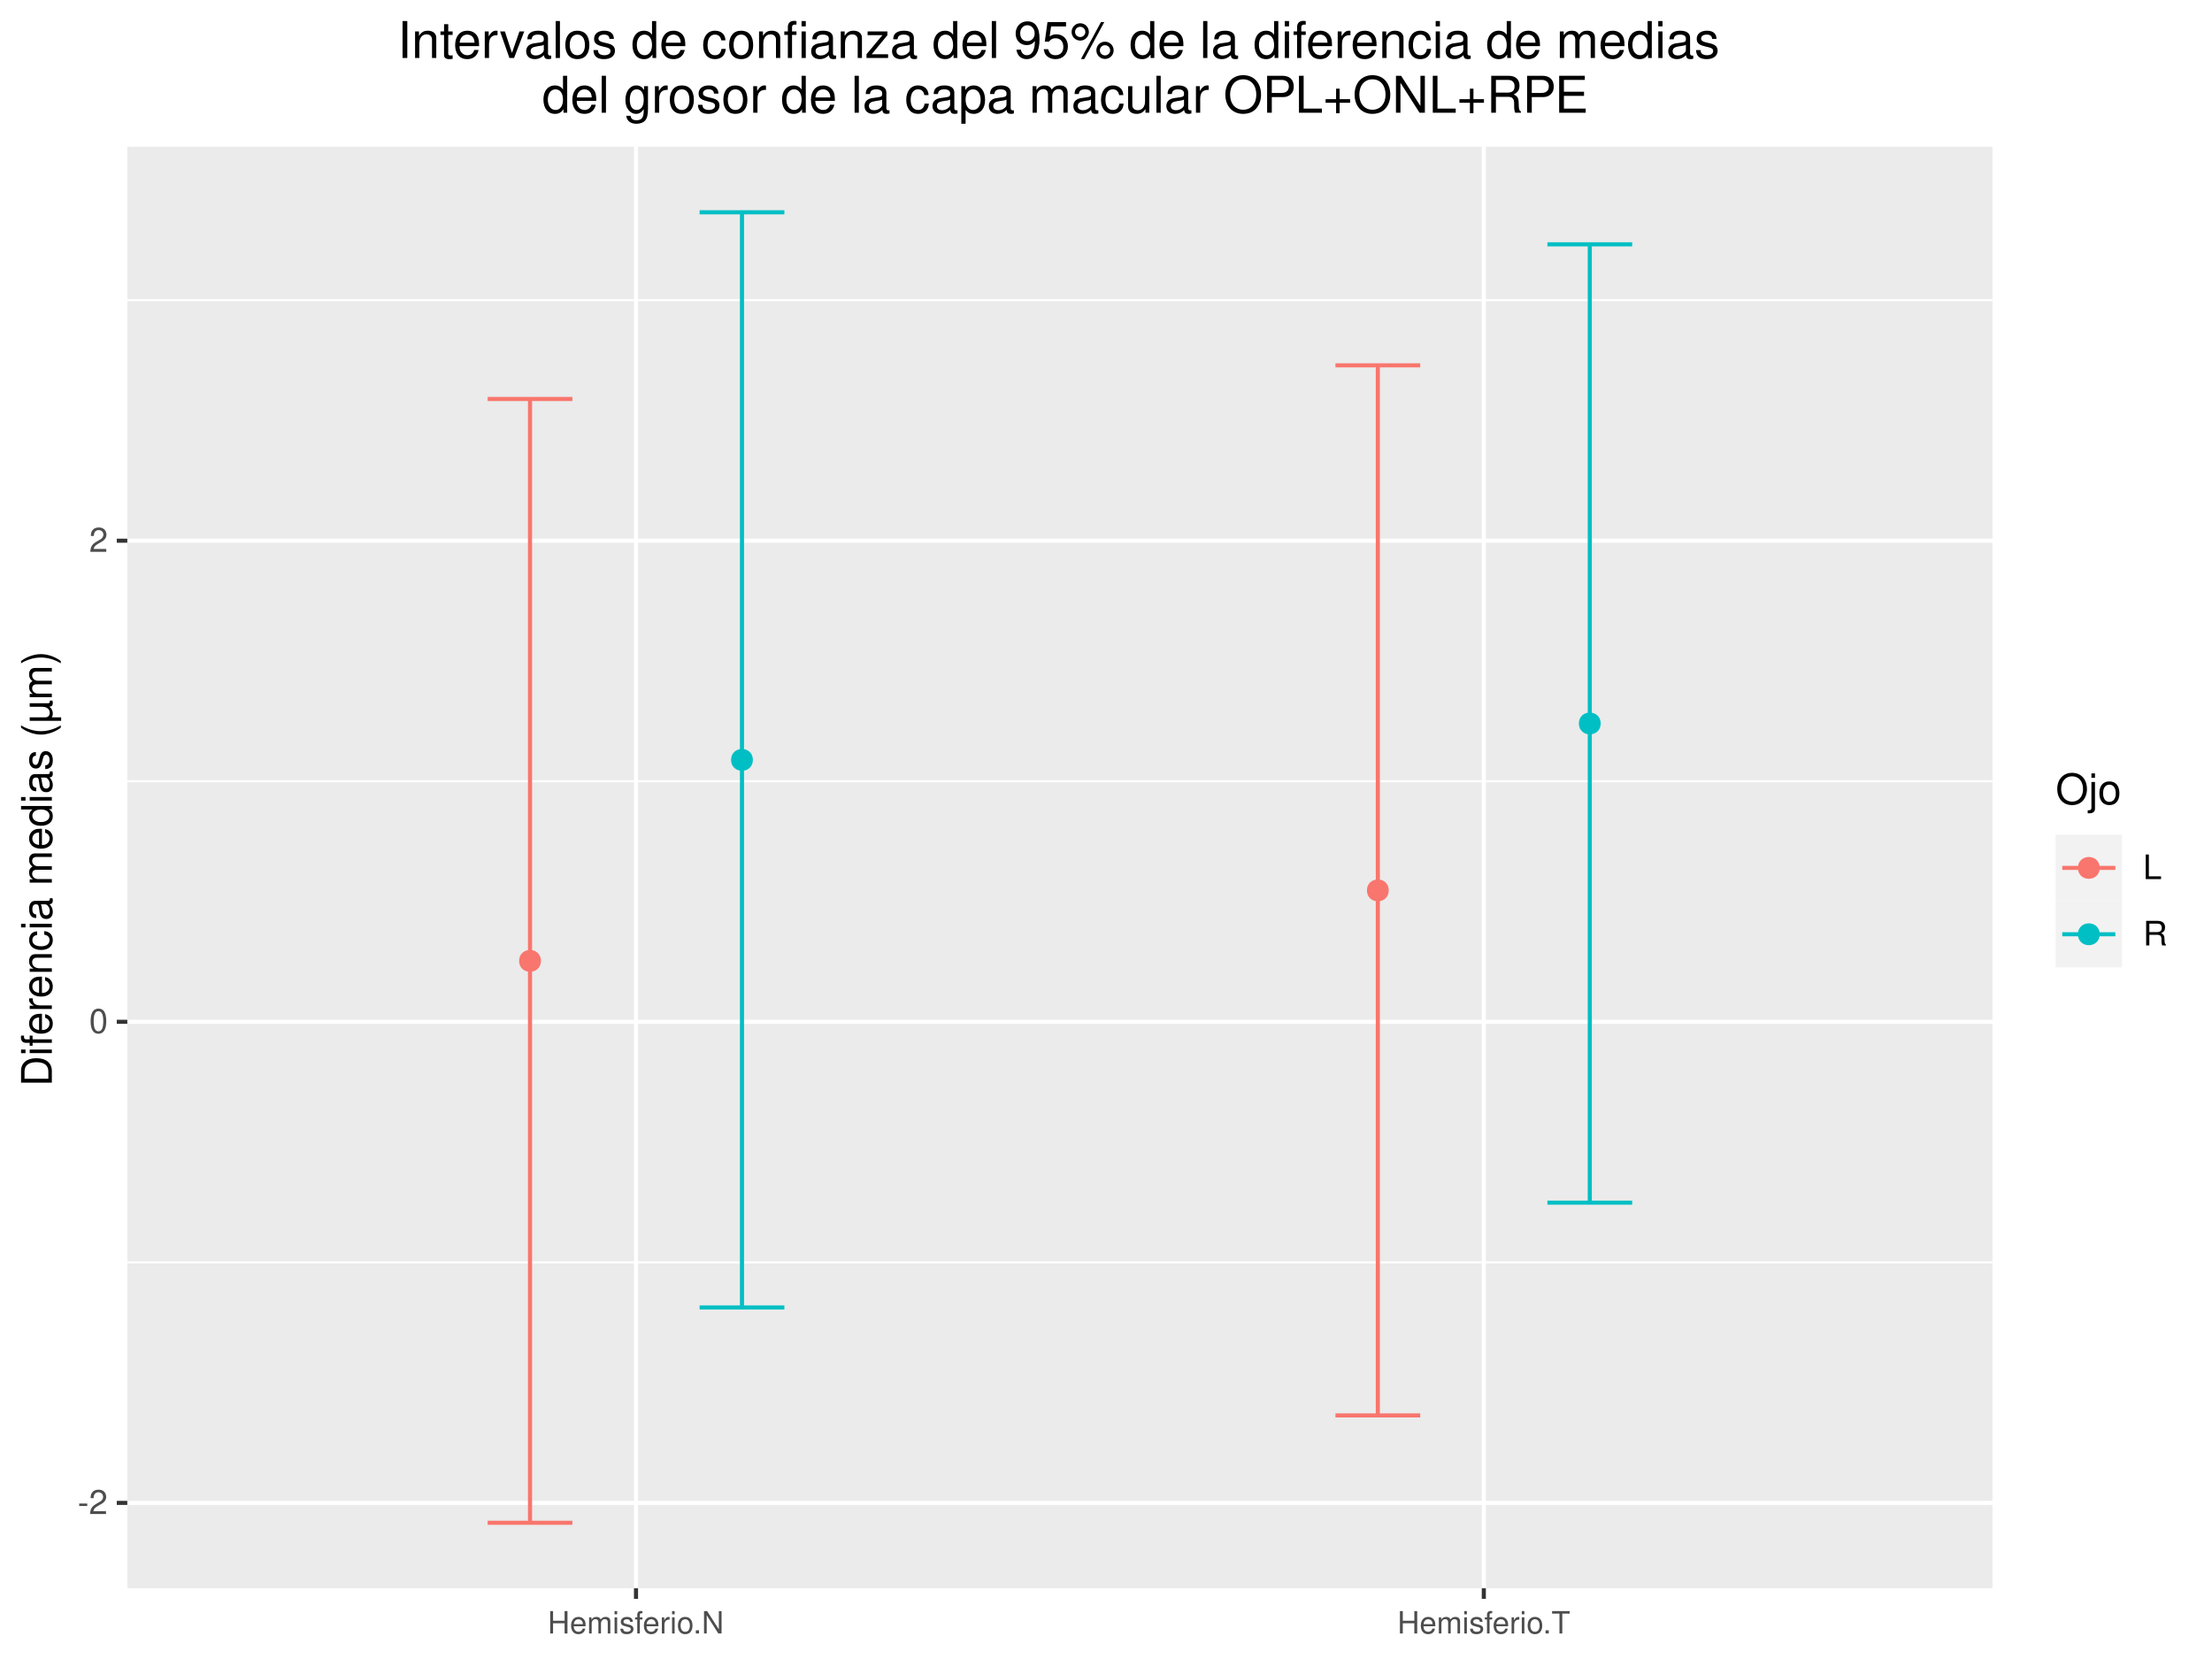 <?xml version="1.0" encoding="UTF-8"?>
<svg xmlns="http://www.w3.org/2000/svg" xmlns:xlink="http://www.w3.org/1999/xlink" width="576pt" height="432pt" viewBox="0 0 576 432" version="1.1">
<defs>
<g>
<symbol overflow="visible" id="glyph0-0">
<path style="stroke:none;" d=""/>
</symbol>
<symbol overflow="visible" id="glyph0-1">
<path style="stroke:none;" d="M 2.5 -2.75 L 0.406 -2.75 L 0.406 -2.109 L 2.5 -2.109 Z M 2.5 -2.75 "/>
</symbol>
<symbol overflow="visible" id="glyph0-2">
<path style="stroke:none;" d="M 4.453 -0.766 L 1.172 -0.766 C 1.25 -1.297 1.531 -1.625 2.297 -2.094 L 3.172 -2.594 C 4.047 -3.062 4.5 -3.719 4.5 -4.5 C 4.5 -5.031 4.281 -5.531 3.922 -5.875 C 3.547 -6.203 3.094 -6.359 2.5 -6.359 C 1.703 -6.359 1.125 -6.078 0.781 -5.531 C 0.547 -5.203 0.453 -4.797 0.438 -4.156 L 1.219 -4.156 C 1.234 -4.594 1.297 -4.844 1.406 -5.062 C 1.594 -5.438 2 -5.688 2.469 -5.688 C 3.172 -5.688 3.703 -5.172 3.703 -4.484 C 3.703 -3.969 3.406 -3.531 2.859 -3.219 L 2.047 -2.75 C 0.75 -2 0.375 -1.406 0.297 -0.016 L 4.453 -0.016 Z M 4.453 -0.766 "/>
</symbol>
<symbol overflow="visible" id="glyph0-3">
<path style="stroke:none;" d="M 2.422 -6.359 C 1.844 -6.359 1.312 -6.094 0.984 -5.672 C 0.578 -5.109 0.375 -4.25 0.375 -3.078 C 0.375 -0.938 1.078 0.203 2.422 0.203 C 3.734 0.203 4.453 -0.938 4.453 -3.031 C 4.453 -4.25 4.266 -5.078 3.859 -5.672 C 3.531 -6.109 3.016 -6.359 2.422 -6.359 Z M 2.422 -5.672 C 3.25 -5.672 3.672 -4.828 3.672 -3.094 C 3.672 -1.281 3.266 -0.438 2.406 -0.438 C 1.578 -0.438 1.172 -1.312 1.172 -3.062 C 1.172 -4.828 1.578 -5.672 2.422 -5.672 Z M 2.422 -5.672 "/>
</symbol>
<symbol overflow="visible" id="glyph0-4">
<path style="stroke:none;" d="M 1.516 -6.406 L 0.703 -6.406 L 0.703 0 L 4.688 0 L 4.688 -0.719 L 1.516 -0.719 Z M 1.516 -6.406 "/>
</symbol>
<symbol overflow="visible" id="glyph0-5">
<path style="stroke:none;" d="M 1.641 -2.766 L 3.75 -2.766 C 4.484 -2.766 4.797 -2.406 4.797 -1.625 L 4.797 -1.047 C 4.797 -0.656 4.859 -0.266 4.984 0 L 5.969 0 L 5.969 -0.203 C 5.672 -0.406 5.609 -0.641 5.594 -1.5 C 5.578 -2.547 5.406 -2.875 4.719 -3.172 C 5.438 -3.531 5.734 -3.953 5.734 -4.703 C 5.734 -5.812 5.047 -6.406 3.781 -6.406 L 0.812 -6.406 L 0.812 0 L 1.641 0 Z M 1.641 -3.484 L 1.641 -5.688 L 3.609 -5.688 C 4.078 -5.688 4.344 -5.625 4.547 -5.438 C 4.766 -5.266 4.875 -4.969 4.875 -4.594 C 4.875 -3.828 4.484 -3.484 3.609 -3.484 Z M 1.641 -3.484 "/>
</symbol>
<symbol overflow="visible" id="glyph1-0">
<path style="stroke:none;" d=""/>
</symbol>
<symbol overflow="visible" id="glyph1-1">
<path style="stroke:none;" d="M 4.406 -2.656 L 4.406 0 L 5.156 0 L 5.156 -5.828 L 4.406 -5.828 L 4.406 -3.312 L 1.406 -3.312 L 1.406 -5.828 L 0.656 -5.828 L 0.656 0 L 1.406 0 L 1.406 -2.656 Z M 4.406 -2.656 "/>
</symbol>
<symbol overflow="visible" id="glyph1-2">
<path style="stroke:none;" d="M 4.109 -1.875 C 4.109 -2.516 4.062 -2.891 3.938 -3.203 C 3.656 -3.891 3.031 -4.312 2.234 -4.312 C 1.078 -4.312 0.312 -3.422 0.312 -2.047 C 0.312 -0.656 1.047 0.188 2.219 0.188 C 3.188 0.188 3.844 -0.359 4.016 -1.266 L 3.344 -1.266 C 3.156 -0.719 2.781 -0.438 2.25 -0.438 C 1.828 -0.438 1.469 -0.625 1.234 -0.969 C 1.078 -1.219 1.031 -1.453 1.016 -1.875 Z M 1.031 -2.422 C 1.094 -3.188 1.562 -3.703 2.234 -3.703 C 2.906 -3.703 3.391 -3.172 3.391 -2.422 Z M 1.031 -2.422 "/>
</symbol>
<symbol overflow="visible" id="glyph1-3">
<path style="stroke:none;" d="M 0.562 -4.188 L 0.562 0 L 1.234 0 L 1.234 -2.625 C 1.234 -3.234 1.672 -3.734 2.219 -3.734 C 2.719 -3.734 2.984 -3.422 2.984 -2.891 L 2.984 0 L 3.656 0 L 3.656 -2.625 C 3.656 -3.234 4.109 -3.734 4.641 -3.734 C 5.141 -3.734 5.422 -3.422 5.422 -2.891 L 5.422 0 L 6.094 0 L 6.094 -3.141 C 6.094 -3.891 5.656 -4.312 4.875 -4.312 C 4.312 -4.312 3.984 -4.141 3.594 -3.672 C 3.344 -4.125 3.016 -4.312 2.469 -4.312 C 1.906 -4.312 1.531 -4.109 1.172 -3.594 L 1.172 -4.188 Z M 0.562 -4.188 "/>
</symbol>
<symbol overflow="visible" id="glyph1-4">
<path style="stroke:none;" d="M 1.203 -4.188 L 0.531 -4.188 L 0.531 0 L 1.203 0 Z M 1.203 -5.828 L 0.531 -5.828 L 0.531 -4.984 L 1.203 -4.984 Z M 1.203 -5.828 "/>
</symbol>
<symbol overflow="visible" id="glyph1-5">
<path style="stroke:none;" d="M 3.5 -3.031 C 3.5 -3.844 2.953 -4.312 1.984 -4.312 C 1.016 -4.312 0.375 -3.812 0.375 -3.031 C 0.375 -2.375 0.719 -2.062 1.703 -1.828 L 2.328 -1.672 C 2.797 -1.562 2.969 -1.391 2.969 -1.094 C 2.969 -0.703 2.578 -0.438 2 -0.438 C 1.641 -0.438 1.344 -0.531 1.172 -0.719 C 1.062 -0.828 1.016 -0.953 0.969 -1.25 L 0.266 -1.25 C 0.297 -0.281 0.844 0.188 1.938 0.188 C 3 0.188 3.672 -0.344 3.672 -1.141 C 3.672 -1.766 3.312 -2.109 2.484 -2.312 L 1.844 -2.469 C 1.297 -2.594 1.078 -2.766 1.078 -3.062 C 1.078 -3.453 1.422 -3.703 1.953 -3.703 C 2.5 -3.703 2.781 -3.469 2.797 -3.031 Z M 3.5 -3.031 "/>
</symbol>
<symbol overflow="visible" id="glyph1-6">
<path style="stroke:none;" d="M 2.062 -4.188 L 1.375 -4.188 L 1.375 -4.844 C 1.375 -5.125 1.516 -5.266 1.828 -5.266 C 1.891 -5.266 1.906 -5.266 2.062 -5.266 L 2.062 -5.812 C 1.906 -5.844 1.828 -5.859 1.688 -5.859 C 1.078 -5.859 0.703 -5.5 0.703 -4.906 L 0.703 -4.188 L 0.141 -4.188 L 0.141 -3.641 L 0.703 -3.641 L 0.703 0 L 1.375 0 L 1.375 -3.641 L 2.062 -3.641 Z M 2.062 -4.188 "/>
</symbol>
<symbol overflow="visible" id="glyph1-7">
<path style="stroke:none;" d="M 0.547 -4.188 L 0.547 0 L 1.219 0 L 1.219 -2.172 C 1.234 -3.188 1.641 -3.625 2.562 -3.609 L 2.562 -4.281 C 2.453 -4.297 2.391 -4.312 2.312 -4.312 C 1.875 -4.312 1.547 -4.062 1.172 -3.438 L 1.172 -4.188 Z M 0.547 -4.188 "/>
</symbol>
<symbol overflow="visible" id="glyph1-8">
<path style="stroke:none;" d="M 2.172 -4.312 C 0.984 -4.312 0.281 -3.469 0.281 -2.062 C 0.281 -0.641 0.984 0.188 2.188 0.188 C 3.375 0.188 4.078 -0.656 4.078 -2.031 C 4.078 -3.484 3.391 -4.312 2.172 -4.312 Z M 2.188 -3.703 C 2.938 -3.703 3.391 -3.078 3.391 -2.047 C 3.391 -1.047 2.922 -0.438 2.188 -0.438 C 1.438 -0.438 0.984 -1.047 0.984 -2.062 C 0.984 -3.078 1.438 -3.703 2.188 -3.703 Z M 2.188 -3.703 "/>
</symbol>
<symbol overflow="visible" id="glyph1-9">
<path style="stroke:none;" d="M 1.531 -0.828 L 0.703 -0.828 L 0.703 0 L 1.531 0 Z M 1.531 -0.828 "/>
</symbol>
<symbol overflow="visible" id="glyph1-10">
<path style="stroke:none;" d="M 5.172 -5.828 L 4.469 -5.828 L 4.469 -1.062 L 1.422 -5.828 L 0.609 -5.828 L 0.609 0 L 1.312 0 L 1.312 -4.734 L 4.328 0 L 5.172 0 Z M 5.172 -5.828 "/>
</symbol>
<symbol overflow="visible" id="glyph1-11">
<path style="stroke:none;" d="M 2.828 -5.172 L 4.75 -5.172 L 4.75 -5.828 L 0.172 -5.828 L 0.172 -5.172 L 2.094 -5.172 L 2.094 0 L 2.828 0 Z M 2.828 -5.172 "/>
</symbol>
<symbol overflow="visible" id="glyph2-0">
<path style="stroke:none;" d=""/>
</symbol>
<symbol overflow="visible" id="glyph2-1">
<path style="stroke:none;" d="M 0 -0.984 L 0 -4.062 C 0 -6.094 -1.516 -7.344 -4.016 -7.344 C -6.5 -7.344 -8.016 -6.109 -8.016 -4.062 L -8.016 -0.984 Z M -0.906 -2 L -7.109 -2 L -7.109 -3.891 C -7.109 -5.484 -6.047 -6.312 -4 -6.312 C -1.969 -6.312 -0.906 -5.484 -0.906 -3.891 Z M -0.906 -2 "/>
</symbol>
<symbol overflow="visible" id="glyph2-2">
<path style="stroke:none;" d="M -5.766 -1.656 L -5.766 -0.734 L 0 -0.734 L 0 -1.656 Z M -8.016 -1.656 L -8.016 -0.719 L -6.859 -0.719 L -6.859 -1.656 Z M -8.016 -1.656 "/>
</symbol>
<symbol overflow="visible" id="glyph2-3">
<path style="stroke:none;" d="M -5.766 -2.844 L -5.766 -1.875 L -6.672 -1.875 C -7.047 -1.875 -7.25 -2.094 -7.25 -2.516 C -7.25 -2.594 -7.25 -2.625 -7.234 -2.844 L -8 -2.844 C -8.047 -2.625 -8.047 -2.516 -8.047 -2.328 C -8.047 -1.469 -7.562 -0.969 -6.75 -0.969 L -5.766 -0.969 L -5.766 -0.203 L -5.016 -0.203 L -5.016 -0.969 L 0 -0.969 L 0 -1.875 L -5.016 -1.875 L -5.016 -2.844 Z M -5.766 -2.844 "/>
</symbol>
<symbol overflow="visible" id="glyph2-4">
<path style="stroke:none;" d="M -2.578 -5.641 C -3.453 -5.641 -3.984 -5.578 -4.406 -5.406 C -5.359 -5.031 -5.922 -4.156 -5.922 -3.078 C -5.922 -1.469 -4.703 -0.438 -2.812 -0.438 C -0.906 -0.438 0.25 -1.438 0.25 -3.062 C 0.25 -4.375 -0.5 -5.297 -1.75 -5.516 L -1.75 -4.594 C -0.984 -4.344 -0.594 -3.828 -0.594 -3.094 C -0.594 -2.516 -0.859 -2.016 -1.344 -1.703 C -1.672 -1.484 -2 -1.406 -2.578 -1.391 Z M -3.328 -1.422 C -4.391 -1.5 -5.078 -2.141 -5.078 -3.062 C -5.078 -4 -4.359 -4.656 -3.328 -4.656 Z M -3.328 -1.422 "/>
</symbol>
<symbol overflow="visible" id="glyph2-5">
<path style="stroke:none;" d="M -5.766 -0.766 L 0 -0.766 L 0 -1.688 L -2.984 -1.688 C -4.375 -1.688 -5 -2.266 -4.969 -3.531 L -5.891 -3.531 C -5.922 -3.375 -5.922 -3.281 -5.922 -3.172 C -5.922 -2.578 -5.578 -2.141 -4.719 -1.609 L -5.766 -1.609 Z M -5.766 -0.766 "/>
</symbol>
<symbol overflow="visible" id="glyph2-6">
<path style="stroke:none;" d="M -5.766 -0.766 L 0 -0.766 L 0 -1.688 L -3.172 -1.688 C -4.359 -1.688 -5.125 -2.312 -5.125 -3.25 C -5.125 -3.984 -4.688 -4.438 -4 -4.438 L 0 -4.438 L 0 -5.359 L -4.359 -5.359 C -5.312 -5.359 -5.922 -4.641 -5.922 -3.531 C -5.922 -2.672 -5.594 -2.125 -4.797 -1.609 L -5.766 -1.609 Z M -5.766 -0.766 "/>
</symbol>
<symbol overflow="visible" id="glyph2-7">
<path style="stroke:none;" d="M -3.828 -5.188 C -4.391 -5.141 -4.75 -5.016 -5.078 -4.797 C -5.609 -4.406 -5.922 -3.703 -5.922 -2.906 C -5.922 -1.344 -4.703 -0.344 -2.781 -0.344 C -0.922 -0.344 0.25 -1.328 0.25 -2.891 C 0.25 -4.266 -0.578 -5.141 -1.984 -5.25 L -1.984 -4.328 C -1.062 -4.172 -0.594 -3.703 -0.594 -2.922 C -0.594 -1.906 -1.422 -1.297 -2.781 -1.297 C -4.219 -1.297 -5.078 -1.891 -5.078 -2.891 C -5.078 -3.656 -4.625 -4.141 -3.828 -4.25 Z M -3.828 -5.188 "/>
</symbol>
<symbol overflow="visible" id="glyph2-8">
<path style="stroke:none;" d="M -0.531 -5.891 C -0.516 -5.781 -0.516 -5.734 -0.516 -5.688 C -0.516 -5.375 -0.688 -5.188 -0.969 -5.188 L -4.359 -5.188 C -5.375 -5.188 -5.922 -4.438 -5.922 -3.031 C -5.922 -2.172 -5.688 -1.5 -5.266 -1.109 C -4.969 -0.844 -4.625 -0.734 -4.062 -0.719 L -4.062 -1.641 C -4.766 -1.719 -5.078 -2.141 -5.078 -2.984 C -5.078 -3.828 -4.781 -4.281 -4.219 -4.281 L -3.984 -4.281 C -3.594 -4.266 -3.438 -4.062 -3.344 -3.328 C -3.172 -2.031 -3.141 -1.828 -2.984 -1.469 C -2.703 -0.797 -2.203 -0.469 -1.453 -0.469 C -0.406 -0.469 0.25 -1.188 0.25 -2.359 C 0.25 -3.078 0 -3.656 -0.594 -4.312 C 0 -4.375 0.25 -4.656 0.25 -5.266 C 0.25 -5.453 0.234 -5.578 0.156 -5.891 Z M -1.812 -4.281 C -1.5 -4.281 -1.312 -4.188 -1.062 -3.922 C -0.719 -3.547 -0.547 -3.094 -0.547 -2.547 C -0.547 -1.844 -0.891 -1.422 -1.469 -1.422 C -2.078 -1.422 -2.391 -1.812 -2.531 -2.812 C -2.656 -3.781 -2.703 -3.969 -2.844 -4.281 Z M -1.812 -4.281 "/>
</symbol>
<symbol overflow="visible" id="glyph2-9">
<path style="stroke:none;" d=""/>
</symbol>
<symbol overflow="visible" id="glyph2-10">
<path style="stroke:none;" d="M -5.766 -0.766 L 0 -0.766 L 0 -1.688 L -3.625 -1.688 C -4.453 -1.688 -5.125 -2.297 -5.125 -3.047 C -5.125 -3.734 -4.703 -4.109 -3.969 -4.109 L 0 -4.109 L 0 -5.031 L -3.625 -5.031 C -4.453 -5.031 -5.125 -5.641 -5.125 -6.391 C -5.125 -7.062 -4.703 -7.453 -3.969 -7.453 L 0 -7.453 L 0 -8.375 L -4.328 -8.375 C -5.359 -8.375 -5.922 -7.781 -5.922 -6.703 C -5.922 -5.938 -5.703 -5.484 -5.047 -4.938 C -5.672 -4.594 -5.922 -4.141 -5.922 -3.391 C -5.922 -2.625 -5.641 -2.094 -4.953 -1.609 L -5.766 -1.609 Z M -5.766 -0.766 "/>
</symbol>
<symbol overflow="visible" id="glyph2-11">
<path style="stroke:none;" d="M -8.016 -5.438 L -8.016 -4.531 L -5.031 -4.531 C -5.625 -4.141 -5.922 -3.531 -5.922 -2.766 C -5.922 -1.266 -4.734 -0.281 -2.891 -0.281 C -0.953 -0.281 0.25 -1.234 0.25 -2.797 C 0.25 -3.594 -0.047 -4.141 -0.766 -4.625 L 0 -4.625 L 0 -5.438 Z M -5.078 -2.922 C -5.078 -3.906 -4.203 -4.531 -2.812 -4.531 C -1.484 -4.531 -0.609 -3.891 -0.609 -2.922 C -0.609 -1.906 -1.5 -1.25 -2.844 -1.25 C -4.188 -1.25 -5.078 -1.906 -5.078 -2.922 Z M -5.078 -2.922 "/>
</symbol>
<symbol overflow="visible" id="glyph2-12">
<path style="stroke:none;" d="M -4.156 -4.812 C -5.297 -4.812 -5.922 -4.062 -5.922 -2.734 C -5.922 -1.391 -5.234 -0.516 -4.172 -0.516 C -3.266 -0.516 -2.844 -0.984 -2.516 -2.344 L -2.297 -3.203 C -2.141 -3.844 -1.906 -4.094 -1.5 -4.094 C -0.953 -4.094 -0.594 -3.547 -0.594 -2.75 C -0.594 -2.25 -0.734 -1.844 -0.984 -1.609 C -1.141 -1.469 -1.312 -1.391 -1.719 -1.344 L -1.719 -0.375 C -0.391 -0.422 0.25 -1.172 0.25 -2.672 C 0.25 -4.125 -0.469 -5.047 -1.578 -5.047 C -2.438 -5.047 -2.906 -4.562 -3.172 -3.422 L -3.391 -2.547 C -3.562 -1.797 -3.812 -1.469 -4.219 -1.469 C -4.75 -1.469 -5.078 -1.953 -5.078 -2.688 C -5.078 -3.438 -4.766 -3.828 -4.156 -3.844 Z M -4.156 -4.812 "/>
</symbol>
<symbol overflow="visible" id="glyph2-13">
<path style="stroke:none;" d="M -8.016 -2.594 C -6.578 -1.5 -4.578 -0.797 -2.844 -0.797 C -1.109 -0.797 0.891 -1.5 2.328 -2.594 L 2.328 -3.203 C 0.766 -2.234 -1.094 -1.688 -2.844 -1.688 C -4.594 -1.688 -6.453 -2.234 -8.016 -3.203 Z M -8.016 -2.594 "/>
</symbol>
<symbol overflow="visible" id="glyph2-14">
<path style="stroke:none;" d="M -0.531 -5.984 C -0.516 -5.875 -0.516 -5.828 -0.516 -5.781 C -0.516 -5.469 -0.672 -5.297 -0.969 -5.297 L -5.766 -5.297 L -5.766 -4.375 L -2.5 -4.375 C -1.312 -4.375 -0.547 -3.766 -0.547 -2.812 C -0.547 -2.094 -0.984 -1.625 -1.688 -1.625 L -5.766 -1.625 L -5.766 -0.719 L 2.422 -0.719 L 2.422 -1.625 L -0.031 -1.625 C 0.172 -1.906 0.25 -2.219 0.25 -2.625 C 0.25 -3.359 -0.062 -3.969 -0.656 -4.406 C -0.031 -4.438 0.25 -4.734 0.25 -5.359 C 0.25 -5.562 0.234 -5.703 0.156 -5.984 Z M -0.531 -5.984 "/>
</symbol>
<symbol overflow="visible" id="glyph2-15">
<path style="stroke:none;" d="M 2.328 -1.016 C 0.891 -2.125 -1.109 -2.812 -2.844 -2.812 C -4.578 -2.812 -6.578 -2.125 -8.016 -1.016 L -8.016 -0.422 C -6.453 -1.391 -4.594 -1.922 -2.844 -1.922 C -1.094 -1.922 0.766 -1.391 2.328 -0.422 Z M 2.328 -1.016 "/>
</symbol>
<symbol overflow="visible" id="glyph3-0">
<path style="stroke:none;" d=""/>
</symbol>
<symbol overflow="visible" id="glyph3-1">
<path style="stroke:none;" d="M 4.281 -8.156 C 1.984 -8.156 0.422 -6.453 0.422 -3.953 C 0.422 -1.438 1.969 0.25 4.297 0.25 C 5.266 0.25 6.125 -0.047 6.781 -0.594 C 7.641 -1.328 8.156 -2.578 8.156 -3.891 C 8.156 -6.469 6.641 -8.156 4.281 -8.156 Z M 4.281 -7.25 C 6.016 -7.25 7.141 -5.938 7.141 -3.906 C 7.141 -1.969 5.984 -0.656 4.297 -0.656 C 2.578 -0.656 1.438 -1.969 1.438 -3.953 C 1.438 -5.922 2.578 -7.25 4.281 -7.25 Z M 4.281 -7.25 "/>
</symbol>
<symbol overflow="visible" id="glyph3-2">
<path style="stroke:none;" d="M 0.766 -5.766 L 0.766 0.844 C 0.766 1.406 0.594 1.594 0.016 1.594 C -0.047 1.594 -0.078 1.594 -0.203 1.578 L -0.203 2.359 C -0.094 2.391 -0.031 2.391 0.109 2.391 C 1.141 2.391 1.688 1.984 1.688 1.203 L 1.688 -5.766 Z M 1.688 -8.016 L 0.766 -8.016 L 0.766 -6.859 L 1.688 -6.859 Z M 1.688 -8.016 "/>
</symbol>
<symbol overflow="visible" id="glyph3-3">
<path style="stroke:none;" d="M 2.984 -5.922 C 1.359 -5.922 0.391 -4.781 0.391 -2.844 C 0.391 -0.891 1.359 0.25 3 0.25 C 4.625 0.25 5.609 -0.906 5.609 -2.797 C 5.609 -4.797 4.656 -5.922 2.984 -5.922 Z M 3 -5.078 C 4.031 -5.078 4.656 -4.234 4.656 -2.812 C 4.656 -1.438 4.016 -0.594 3 -0.594 C 1.984 -0.594 1.359 -1.438 1.359 -2.844 C 1.359 -4.234 1.984 -5.078 3 -5.078 Z M 3 -5.078 "/>
</symbol>
<symbol overflow="visible" id="glyph4-0">
<path style="stroke:none;" d=""/>
</symbol>
<symbol overflow="visible" id="glyph4-1">
<path style="stroke:none;" d="M 2.562 -9.625 L 1.328 -9.625 L 1.328 0 L 2.562 0 Z M 2.562 -9.625 "/>
</symbol>
<symbol overflow="visible" id="glyph4-2">
<path style="stroke:none;" d="M 0.922 -6.922 L 0.922 0 L 2.031 0 L 2.031 -3.812 C 2.031 -5.234 2.766 -6.156 3.906 -6.156 C 4.781 -6.156 5.328 -5.625 5.328 -4.797 L 5.328 0 L 6.438 0 L 6.438 -5.234 C 6.438 -6.375 5.578 -7.109 4.234 -7.109 C 3.203 -7.109 2.547 -6.719 1.938 -5.75 L 1.938 -6.922 Z M 0.922 -6.922 "/>
</symbol>
<symbol overflow="visible" id="glyph4-3">
<path style="stroke:none;" d="M 3.359 -6.922 L 2.219 -6.922 L 2.219 -8.812 L 1.125 -8.812 L 1.125 -6.922 L 0.188 -6.922 L 0.188 -6.016 L 1.125 -6.016 L 1.125 -0.797 C 1.125 -0.078 1.594 0.297 2.453 0.297 C 2.75 0.297 2.984 0.281 3.359 0.219 L 3.359 -0.719 C 3.188 -0.672 3.047 -0.656 2.828 -0.656 C 2.344 -0.656 2.219 -0.797 2.219 -1.281 L 2.219 -6.016 L 3.359 -6.016 Z M 3.359 -6.922 "/>
</symbol>
<symbol overflow="visible" id="glyph4-4">
<path style="stroke:none;" d="M 6.766 -3.094 C 6.766 -4.141 6.688 -4.781 6.5 -5.297 C 6.047 -6.438 4.984 -7.109 3.703 -7.109 C 1.766 -7.109 0.531 -5.656 0.531 -3.359 C 0.531 -1.078 1.719 0.297 3.672 0.297 C 5.25 0.297 6.344 -0.594 6.625 -2.094 L 5.516 -2.094 C 5.219 -1.188 4.594 -0.719 3.703 -0.719 C 3.016 -0.719 2.422 -1.031 2.047 -1.609 C 1.781 -2 1.688 -2.406 1.672 -3.094 Z M 1.703 -3.984 C 1.797 -5.266 2.578 -6.094 3.688 -6.094 C 4.812 -6.094 5.578 -5.234 5.578 -3.984 Z M 1.703 -3.984 "/>
</symbol>
<symbol overflow="visible" id="glyph4-5">
<path style="stroke:none;" d="M 0.906 -6.922 L 0.906 0 L 2.016 0 L 2.016 -3.594 C 2.031 -5.25 2.719 -6 4.234 -5.953 L 4.234 -7.078 C 4.047 -7.109 3.953 -7.109 3.812 -7.109 C 3.109 -7.109 2.562 -6.688 1.922 -5.672 L 1.922 -6.922 Z M 0.906 -6.922 "/>
</symbol>
<symbol overflow="visible" id="glyph4-6">
<path style="stroke:none;" d="M 3.766 0 L 6.422 -6.922 L 5.172 -6.922 L 3.219 -1.312 L 1.375 -6.922 L 0.125 -6.922 L 2.562 0 Z M 3.766 0 "/>
</symbol>
<symbol overflow="visible" id="glyph4-7">
<path style="stroke:none;" d="M 7.062 -0.641 C 6.938 -0.625 6.891 -0.625 6.828 -0.625 C 6.438 -0.625 6.234 -0.812 6.234 -1.156 L 6.234 -5.234 C 6.234 -6.453 5.328 -7.109 3.625 -7.109 C 2.609 -7.109 1.812 -6.828 1.328 -6.312 C 1.016 -5.953 0.891 -5.562 0.859 -4.875 L 1.969 -4.875 C 2.062 -5.719 2.562 -6.094 3.594 -6.094 C 4.594 -6.094 5.141 -5.734 5.141 -5.062 L 5.141 -4.781 C 5.125 -4.297 4.891 -4.125 3.984 -4.016 C 2.422 -3.812 2.188 -3.766 1.766 -3.594 C 0.969 -3.25 0.547 -2.641 0.547 -1.75 C 0.547 -0.484 1.422 0.297 2.828 0.297 C 3.703 0.297 4.391 0 5.172 -0.719 C 5.25 0 5.594 0.297 6.312 0.297 C 6.547 0.297 6.688 0.281 7.062 0.188 Z M 5.141 -2.172 C 5.141 -1.812 5.031 -1.578 4.703 -1.281 C 4.25 -0.875 3.703 -0.656 3.062 -0.656 C 2.203 -0.656 1.703 -1.062 1.703 -1.766 C 1.703 -2.5 2.172 -2.859 3.359 -3.031 C 4.547 -3.188 4.766 -3.25 5.141 -3.422 Z M 5.141 -2.172 "/>
</symbol>
<symbol overflow="visible" id="glyph4-8">
<path style="stroke:none;" d="M 2 -9.625 L 0.891 -9.625 L 0.891 0 L 2 0 Z M 2 -9.625 "/>
</symbol>
<symbol overflow="visible" id="glyph4-9">
<path style="stroke:none;" d="M 3.594 -7.109 C 1.641 -7.109 0.469 -5.734 0.469 -3.406 C 0.469 -1.062 1.641 0.297 3.609 0.297 C 5.562 0.297 6.734 -1.078 6.734 -3.359 C 6.734 -5.75 5.594 -7.109 3.594 -7.109 Z M 3.609 -6.094 C 4.844 -6.094 5.578 -5.078 5.578 -3.359 C 5.578 -1.734 4.812 -0.719 3.609 -0.719 C 2.375 -0.719 1.625 -1.734 1.625 -3.406 C 1.625 -5.078 2.375 -6.094 3.609 -6.094 Z M 3.609 -6.094 "/>
</symbol>
<symbol overflow="visible" id="glyph4-10">
<path style="stroke:none;" d="M 5.781 -4.984 C 5.766 -6.344 4.875 -7.109 3.281 -7.109 C 1.656 -7.109 0.625 -6.281 0.625 -5 C 0.625 -3.922 1.172 -3.406 2.812 -3.016 L 3.844 -2.766 C 4.609 -2.578 4.906 -2.297 4.906 -1.812 C 4.906 -1.156 4.266 -0.719 3.297 -0.719 C 2.703 -0.719 2.203 -0.891 1.922 -1.172 C 1.75 -1.375 1.672 -1.578 1.609 -2.062 L 0.453 -2.062 C 0.5 -0.469 1.406 0.297 3.203 0.297 C 4.953 0.297 6.062 -0.547 6.062 -1.891 C 6.062 -2.922 5.484 -3.484 4.109 -3.812 L 3.047 -4.062 C 2.156 -4.281 1.766 -4.562 1.766 -5.062 C 1.766 -5.703 2.344 -6.094 3.234 -6.094 C 4.125 -6.094 4.594 -5.719 4.625 -4.984 Z M 5.781 -4.984 "/>
</symbol>
<symbol overflow="visible" id="glyph4-11">
<path style="stroke:none;" d=""/>
</symbol>
<symbol overflow="visible" id="glyph4-12">
<path style="stroke:none;" d="M 6.531 -9.625 L 5.438 -9.625 L 5.438 -6.047 C 4.984 -6.75 4.234 -7.109 3.312 -7.109 C 1.516 -7.109 0.344 -5.672 0.344 -3.469 C 0.344 -1.141 1.484 0.297 3.359 0.297 C 4.297 0.297 4.969 -0.047 5.562 -0.906 L 5.562 0 L 6.531 0 Z M 3.5 -6.094 C 4.688 -6.094 5.438 -5.047 5.438 -3.375 C 5.438 -1.781 4.672 -0.719 3.516 -0.719 C 2.297 -0.719 1.484 -1.797 1.484 -3.406 C 1.484 -5.016 2.297 -6.094 3.5 -6.094 Z M 3.5 -6.094 "/>
</symbol>
<symbol overflow="visible" id="glyph4-13">
<path style="stroke:none;" d="M 6.219 -4.594 C 6.172 -5.266 6.016 -5.703 5.75 -6.094 C 5.281 -6.734 4.453 -7.109 3.484 -7.109 C 1.609 -7.109 0.406 -5.641 0.406 -3.344 C 0.406 -1.109 1.594 0.297 3.469 0.297 C 5.125 0.297 6.172 -0.688 6.297 -2.375 L 5.188 -2.375 C 5 -1.266 4.438 -0.719 3.5 -0.719 C 2.281 -0.719 1.562 -1.703 1.562 -3.344 C 1.562 -5.062 2.266 -6.094 3.469 -6.094 C 4.391 -6.094 4.984 -5.562 5.109 -4.594 Z M 6.219 -4.594 "/>
</symbol>
<symbol overflow="visible" id="glyph4-14">
<path style="stroke:none;" d="M 3.328 -6.922 L 2.172 -6.922 L 2.172 -8 C 2.172 -8.469 2.422 -8.703 2.938 -8.703 C 3.031 -8.703 3.078 -8.703 3.328 -8.688 L 3.328 -9.594 C 3.078 -9.656 2.938 -9.672 2.703 -9.672 C 1.688 -9.672 1.078 -9.078 1.078 -8.094 L 1.078 -6.922 L 0.156 -6.922 L 0.156 -6.016 L 1.078 -6.016 L 1.078 0 L 2.172 0 L 2.172 -6.016 L 3.328 -6.016 Z M 5.75 -6.922 L 4.656 -6.922 L 4.656 0 L 5.75 0 Z M 5.75 -9.625 L 4.656 -9.625 L 4.656 -8.234 L 5.75 -8.234 Z M 5.75 -9.625 "/>
</symbol>
<symbol overflow="visible" id="glyph4-15">
<path style="stroke:none;" d="M 5.844 -6.922 L 0.688 -6.922 L 0.688 -5.953 L 4.547 -5.953 L 0.406 -0.984 L 0.406 0 L 6.031 0 L 6.031 -0.969 L 1.75 -0.969 L 5.844 -5.938 Z M 5.844 -6.922 "/>
</symbol>
<symbol overflow="visible" id="glyph4-16">
<path style="stroke:none;" d="M 0.703 -2.172 C 0.922 -0.625 1.922 0.297 3.359 0.297 C 4.391 0.297 5.328 -0.203 5.875 -1.062 C 6.453 -2 6.719 -3.156 6.719 -4.891 C 6.719 -6.5 6.484 -7.516 5.922 -8.359 C 5.406 -9.141 4.594 -9.547 3.562 -9.547 C 1.781 -9.547 0.5 -8.219 0.5 -6.359 C 0.5 -4.609 1.688 -3.359 3.375 -3.359 C 4.266 -3.359 4.922 -3.688 5.516 -4.406 C 5.5 -2.031 4.766 -0.719 3.438 -0.719 C 2.609 -0.719 2.047 -1.25 1.859 -2.172 Z M 3.547 -8.531 C 4.641 -8.531 5.453 -7.625 5.453 -6.391 C 5.453 -5.219 4.656 -4.391 3.516 -4.391 C 2.391 -4.391 1.688 -5.188 1.688 -6.453 C 1.688 -7.656 2.469 -8.531 3.547 -8.531 Z M 3.547 -8.531 "/>
</symbol>
<symbol overflow="visible" id="glyph4-17">
<path style="stroke:none;" d="M 6.281 -9.359 L 1.453 -9.359 L 0.75 -4.266 L 1.828 -4.266 C 2.359 -4.906 2.812 -5.141 3.547 -5.141 C 4.812 -5.141 5.578 -4.281 5.578 -2.891 C 5.578 -1.547 4.812 -0.719 3.531 -0.719 C 2.516 -0.719 1.906 -1.234 1.625 -2.297 L 0.469 -2.297 C 0.625 -1.531 0.75 -1.156 1.031 -0.812 C 1.562 -0.109 2.516 0.297 3.562 0.297 C 5.453 0.297 6.766 -1.062 6.766 -3.047 C 6.766 -4.891 5.547 -6.172 3.75 -6.172 C 3.094 -6.172 2.562 -6 2.016 -5.594 L 2.391 -8.219 L 6.281 -8.219 Z M 6.281 -9.359 "/>
</symbol>
<symbol overflow="visible" id="glyph4-18">
<path style="stroke:none;" d="M 2.625 -9.047 C 1.391 -9.047 0.391 -8.031 0.391 -6.781 C 0.391 -5.547 1.391 -4.531 2.641 -4.531 C 3.875 -4.531 4.891 -5.547 4.891 -6.766 C 4.891 -8.047 3.891 -9.047 2.625 -9.047 Z M 2.625 -8.125 C 3.375 -8.125 3.969 -7.531 3.969 -6.766 C 3.969 -6.047 3.359 -5.453 2.641 -5.453 C 1.906 -5.453 1.297 -6.047 1.297 -6.781 C 1.297 -7.531 1.891 -8.125 2.625 -8.125 Z M 8.047 -9.359 L 2.828 0.266 L 3.703 0.266 L 8.906 -9.359 Z M 9.078 -4.25 C 7.844 -4.25 6.844 -3.25 6.844 -2 C 6.844 -0.75 7.844 0.25 9.094 0.25 C 10.328 0.25 11.344 -0.75 11.344 -1.984 C 11.344 -3.25 10.344 -4.25 9.078 -4.25 Z M 9.078 -3.328 C 9.844 -3.328 10.438 -2.734 10.438 -1.984 C 10.438 -1.266 9.828 -0.672 9.094 -0.672 C 8.344 -0.672 7.75 -1.266 7.75 -2 C 7.75 -2.734 8.344 -3.328 9.078 -3.328 Z M 9.078 -3.328 "/>
</symbol>
<symbol overflow="visible" id="glyph4-19">
<path style="stroke:none;" d="M 1.984 -6.922 L 0.891 -6.922 L 0.891 0 L 1.984 0 Z M 1.984 -9.625 L 0.875 -9.625 L 0.875 -8.234 L 1.984 -8.234 Z M 1.984 -9.625 "/>
</symbol>
<symbol overflow="visible" id="glyph4-20">
<path style="stroke:none;" d="M 3.406 -6.922 L 2.25 -6.922 L 2.25 -8 C 2.25 -8.469 2.516 -8.703 3.031 -8.703 C 3.109 -8.703 3.156 -8.703 3.406 -8.688 L 3.406 -9.594 C 3.156 -9.656 3.016 -9.672 2.781 -9.672 C 1.766 -9.672 1.156 -9.078 1.156 -8.094 L 1.156 -6.922 L 0.234 -6.922 L 0.234 -6.016 L 1.156 -6.016 L 1.156 0 L 2.25 0 L 2.25 -6.016 L 3.406 -6.016 Z M 3.406 -6.922 "/>
</symbol>
<symbol overflow="visible" id="glyph4-21">
<path style="stroke:none;" d="M 0.922 -6.922 L 0.922 0 L 2.031 0 L 2.031 -4.344 C 2.031 -5.344 2.766 -6.156 3.656 -6.156 C 4.469 -6.156 4.938 -5.656 4.938 -4.766 L 4.938 0 L 6.047 0 L 6.047 -4.344 C 6.047 -5.344 6.766 -6.156 7.672 -6.156 C 8.469 -6.156 8.953 -5.641 8.953 -4.766 L 8.953 0 L 10.062 0 L 10.062 -5.188 C 10.062 -6.438 9.344 -7.109 8.047 -7.109 C 7.125 -7.109 6.578 -6.844 5.922 -6.062 C 5.516 -6.797 4.969 -7.109 4.062 -7.109 C 3.141 -7.109 2.516 -6.766 1.938 -5.938 L 1.938 -6.922 Z M 0.922 -6.922 "/>
</symbol>
<symbol overflow="visible" id="glyph4-22">
<path style="stroke:none;" d="M 5.328 -6.922 L 5.328 -5.922 C 4.781 -6.75 4.172 -7.109 3.297 -7.109 C 1.625 -7.109 0.469 -5.562 0.469 -3.344 C 0.469 -2.172 0.734 -1.328 1.328 -0.641 C 1.844 -0.031 2.516 0.297 3.219 0.297 C 4.047 0.297 4.641 -0.062 5.234 -0.938 L 5.234 -0.578 C 5.234 1.266 4.719 1.953 3.344 1.953 C 2.406 1.953 1.922 1.578 1.812 0.797 L 0.688 0.797 C 0.797 2.078 1.812 2.875 3.312 2.875 C 4.328 2.875 5.172 2.547 5.625 2 C 6.156 1.344 6.344 0.484 6.344 -1.141 L 6.344 -6.922 Z M 3.406 -6.094 C 4.562 -6.094 5.234 -5.125 5.234 -3.359 C 5.234 -1.688 4.562 -0.719 3.406 -0.719 C 2.266 -0.719 1.609 -1.703 1.609 -3.406 C 1.609 -5.094 2.266 -6.094 3.406 -6.094 Z M 3.406 -6.094 "/>
</symbol>
<symbol overflow="visible" id="glyph4-23">
<path style="stroke:none;" d="M 0.719 2.875 L 1.828 2.875 L 1.828 -0.719 C 2.406 -0.016 3.047 0.297 3.953 0.297 C 5.75 0.297 6.906 -1.141 6.906 -3.344 C 6.906 -5.672 5.766 -7.109 3.938 -7.109 C 3 -7.109 2.25 -6.688 1.734 -5.875 L 1.734 -6.922 L 0.719 -6.922 Z M 3.75 -6.094 C 4.969 -6.094 5.75 -5.016 5.75 -3.359 C 5.75 -1.797 4.953 -0.719 3.75 -0.719 C 2.578 -0.719 1.828 -1.781 1.828 -3.406 C 1.828 -5.031 2.578 -6.094 3.75 -6.094 Z M 3.75 -6.094 "/>
</symbol>
<symbol overflow="visible" id="glyph4-24">
<path style="stroke:none;" d="M 6.359 0 L 6.359 -6.922 L 5.266 -6.922 L 5.266 -3 C 5.266 -1.578 4.531 -0.656 3.375 -0.656 C 2.516 -0.656 1.953 -1.188 1.953 -2.016 L 1.953 -6.922 L 0.859 -6.922 L 0.859 -1.578 C 0.859 -0.438 1.719 0.297 3.062 0.297 C 4.078 0.297 4.734 -0.047 5.375 -0.969 L 5.375 0 Z M 6.359 0 "/>
</symbol>
<symbol overflow="visible" id="glyph4-25">
<path style="stroke:none;" d="M 5.141 -9.781 C 2.375 -9.781 0.5 -7.75 0.5 -4.734 C 0.5 -1.719 2.359 0.297 5.156 0.297 C 6.328 0.297 7.359 -0.047 8.141 -0.719 C 9.172 -1.594 9.797 -3.094 9.797 -4.656 C 9.797 -7.766 7.969 -9.781 5.141 -9.781 Z M 5.141 -8.703 C 7.219 -8.703 8.562 -7.125 8.562 -4.688 C 8.562 -2.359 7.188 -0.781 5.156 -0.781 C 3.094 -0.781 1.734 -2.359 1.734 -4.734 C 1.734 -7.109 3.094 -8.703 5.141 -8.703 Z M 5.141 -8.703 "/>
</symbol>
<symbol overflow="visible" id="glyph4-26">
<path style="stroke:none;" d="M 2.422 -4.078 L 5.453 -4.078 C 6.203 -4.078 6.797 -4.297 7.312 -4.766 C 7.891 -5.297 8.141 -5.922 8.141 -6.797 C 8.141 -8.609 7.078 -9.625 5.172 -9.625 L 1.203 -9.625 L 1.203 0 L 2.422 0 Z M 2.422 -5.156 L 2.422 -8.547 L 4.984 -8.547 C 6.172 -8.547 6.859 -7.906 6.859 -6.859 C 6.859 -5.797 6.172 -5.156 4.984 -5.156 Z M 2.422 -5.156 "/>
</symbol>
<symbol overflow="visible" id="glyph4-27">
<path style="stroke:none;" d="M 2.281 -9.625 L 1.062 -9.625 L 1.062 0 L 7.031 0 L 7.031 -1.078 L 2.281 -1.078 Z M 2.281 -9.625 "/>
</symbol>
<symbol overflow="visible" id="glyph4-28">
<path style="stroke:none;" d="M 7.047 -3.531 L 4.312 -3.531 L 4.312 -6.266 L 3.391 -6.266 L 3.391 -3.531 L 0.656 -3.531 L 0.656 -2.594 L 3.391 -2.594 L 3.391 0.125 L 4.312 0.125 L 4.312 -2.594 L 7.047 -2.594 Z M 7.047 -3.531 "/>
</symbol>
<symbol overflow="visible" id="glyph4-29">
<path style="stroke:none;" d="M 8.531 -9.625 L 7.375 -9.625 L 7.375 -1.75 L 2.344 -9.625 L 1 -9.625 L 1 0 L 2.172 0 L 2.172 -7.797 L 7.141 0 L 8.531 0 Z M 8.531 -9.625 "/>
</symbol>
<symbol overflow="visible" id="glyph4-30">
<path style="stroke:none;" d="M 2.453 -4.141 L 5.625 -4.141 C 6.719 -4.141 7.203 -3.625 7.203 -2.422 L 7.203 -1.578 C 7.203 -0.984 7.297 -0.391 7.469 0 L 8.969 0 L 8.969 -0.297 C 8.5 -0.625 8.406 -0.969 8.391 -2.25 C 8.375 -3.828 8.125 -4.297 7.078 -4.75 C 8.156 -5.297 8.594 -5.938 8.594 -7.047 C 8.594 -8.719 7.562 -9.625 5.672 -9.625 L 1.234 -9.625 L 1.234 0 L 2.453 0 Z M 2.453 -5.234 L 2.453 -8.547 L 5.422 -8.547 C 6.109 -8.547 6.516 -8.438 6.812 -8.172 C 7.141 -7.891 7.312 -7.453 7.312 -6.891 C 7.312 -5.75 6.734 -5.234 5.422 -5.234 Z M 2.453 -5.234 "/>
</symbol>
<symbol overflow="visible" id="glyph4-31">
<path style="stroke:none;" d="M 2.422 -4.391 L 7.656 -4.391 L 7.656 -5.469 L 2.422 -5.469 L 2.422 -8.547 L 7.859 -8.547 L 7.859 -9.625 L 1.188 -9.625 L 1.188 0 L 8.094 0 L 8.094 -1.078 L 2.422 -1.078 Z M 2.422 -4.391 "/>
</symbol>
</g>
<clipPath id="clip1">
  <path d="M 33.152 38.215 L 518.844 38.215 L 518.844 413.59 L 33.152 413.59 Z M 33.152 38.215 "/>
</clipPath>
<clipPath id="clip2">
  <path d="M 33.152 328 L 518.844 328 L 518.844 329 L 33.152 329 Z M 33.152 328 "/>
</clipPath>
<clipPath id="clip3">
  <path d="M 33.152 203 L 518.844 203 L 518.844 204 L 33.152 204 Z M 33.152 203 "/>
</clipPath>
<clipPath id="clip4">
  <path d="M 33.152 77 L 518.844 77 L 518.844 79 L 33.152 79 Z M 33.152 77 "/>
</clipPath>
<clipPath id="clip5">
  <path d="M 33.152 390 L 518.844 390 L 518.844 392 L 33.152 392 Z M 33.152 390 "/>
</clipPath>
<clipPath id="clip6">
  <path d="M 33.152 265 L 518.844 265 L 518.844 267 L 33.152 267 Z M 33.152 265 "/>
</clipPath>
<clipPath id="clip7">
  <path d="M 33.152 140 L 518.844 140 L 518.844 142 L 33.152 142 Z M 33.152 140 "/>
</clipPath>
<clipPath id="clip8">
  <path d="M 165 38.215 L 167 38.215 L 167 413.59 L 165 413.59 Z M 165 38.215 "/>
</clipPath>
<clipPath id="clip9">
  <path d="M 385 38.215 L 387 38.215 L 387 413.59 L 385 413.59 Z M 385 38.215 "/>
</clipPath>
</defs>
<g id="surface1864">
<rect x="0" y="0" width="576" height="432" style="fill:rgb(100%,100%,100%);fill-opacity:1;stroke:none;"/>
<rect x="0" y="0" width="576" height="432" style="fill:rgb(100%,100%,100%);fill-opacity:1;stroke:none;"/>
<path style="fill:none;stroke-width:1.067;stroke-linecap:round;stroke-linejoin:round;stroke:rgb(100%,100%,100%);stroke-opacity:1;stroke-miterlimit:10;" d="M 0 432 L 576 432 L 576 0 L 0 0 Z M 0 432 "/>
<g clip-path="url(#clip1)" clip-rule="nonzero">
<path style=" stroke:none;fill-rule:nonzero;fill:rgb(92.157%,92.157%,92.157%);fill-opacity:1;" d="M 33.152 413.59 L 518.844 413.59 L 518.844 38.215 L 33.152 38.215 Z M 33.152 413.59 "/>
</g>
<g clip-path="url(#clip2)" clip-rule="nonzero">
<path style="fill:none;stroke-width:0.533;stroke-linecap:butt;stroke-linejoin:round;stroke:rgb(100%,100%,100%);stroke-opacity:1;stroke-miterlimit:10;" d="M 33.152 328.715 L 518.844 328.715 "/>
</g>
<g clip-path="url(#clip3)" clip-rule="nonzero">
<path style="fill:none;stroke-width:0.533;stroke-linecap:butt;stroke-linejoin:round;stroke:rgb(100%,100%,100%);stroke-opacity:1;stroke-miterlimit:10;" d="M 33.152 203.438 L 518.844 203.438 "/>
</g>
<g clip-path="url(#clip4)" clip-rule="nonzero">
<path style="fill:none;stroke-width:0.533;stroke-linecap:butt;stroke-linejoin:round;stroke:rgb(100%,100%,100%);stroke-opacity:1;stroke-miterlimit:10;" d="M 33.152 78.156 L 518.844 78.156 "/>
</g>
<g clip-path="url(#clip5)" clip-rule="nonzero">
<path style="fill:none;stroke-width:1.067;stroke-linecap:butt;stroke-linejoin:round;stroke:rgb(100%,100%,100%);stroke-opacity:1;stroke-miterlimit:10;" d="M 33.152 391.352 L 518.844 391.352 "/>
</g>
<g clip-path="url(#clip6)" clip-rule="nonzero">
<path style="fill:none;stroke-width:1.067;stroke-linecap:butt;stroke-linejoin:round;stroke:rgb(100%,100%,100%);stroke-opacity:1;stroke-miterlimit:10;" d="M 33.152 266.074 L 518.844 266.074 "/>
</g>
<g clip-path="url(#clip7)" clip-rule="nonzero">
<path style="fill:none;stroke-width:1.067;stroke-linecap:butt;stroke-linejoin:round;stroke:rgb(100%,100%,100%);stroke-opacity:1;stroke-miterlimit:10;" d="M 33.152 140.797 L 518.844 140.797 "/>
</g>
<g clip-path="url(#clip8)" clip-rule="nonzero">
<path style="fill:none;stroke-width:1.067;stroke-linecap:butt;stroke-linejoin:round;stroke:rgb(100%,100%,100%);stroke-opacity:1;stroke-miterlimit:10;" d="M 165.613 413.59 L 165.613 38.215 "/>
</g>
<g clip-path="url(#clip9)" clip-rule="nonzero">
<path style="fill:none;stroke-width:1.067;stroke-linecap:butt;stroke-linejoin:round;stroke:rgb(100%,100%,100%);stroke-opacity:1;stroke-miterlimit:10;" d="M 386.383 413.59 L 386.383 38.215 "/>
</g>
<path style="fill:none;stroke-width:1.067;stroke-linecap:butt;stroke-linejoin:round;stroke:rgb(97.255%,46.275%,42.745%);stroke-opacity:1;stroke-miterlimit:10;" d="M 126.977 103.898 L 149.055 103.898 "/>
<path style="fill:none;stroke-width:1.067;stroke-linecap:butt;stroke-linejoin:round;stroke:rgb(97.255%,46.275%,42.745%);stroke-opacity:1;stroke-miterlimit:10;" d="M 138.016 103.898 L 138.016 396.527 "/>
<path style="fill:none;stroke-width:1.067;stroke-linecap:butt;stroke-linejoin:round;stroke:rgb(97.255%,46.275%,42.745%);stroke-opacity:1;stroke-miterlimit:10;" d="M 126.977 396.527 L 149.055 396.527 "/>
<path style="fill:none;stroke-width:1.067;stroke-linecap:butt;stroke-linejoin:round;stroke:rgb(97.255%,46.275%,42.745%);stroke-opacity:1;stroke-miterlimit:10;" d="M 347.746 95.133 L 369.824 95.133 "/>
<path style="fill:none;stroke-width:1.067;stroke-linecap:butt;stroke-linejoin:round;stroke:rgb(97.255%,46.275%,42.745%);stroke-opacity:1;stroke-miterlimit:10;" d="M 358.785 95.133 L 358.785 368.574 "/>
<path style="fill:none;stroke-width:1.067;stroke-linecap:butt;stroke-linejoin:round;stroke:rgb(97.255%,46.275%,42.745%);stroke-opacity:1;stroke-miterlimit:10;" d="M 347.746 368.574 L 369.824 368.574 "/>
<path style="fill:none;stroke-width:1.067;stroke-linecap:butt;stroke-linejoin:round;stroke:rgb(0%,74.902%,76.863%);stroke-opacity:1;stroke-miterlimit:10;" d="M 182.172 55.277 L 204.246 55.277 "/>
<path style="fill:none;stroke-width:1.067;stroke-linecap:butt;stroke-linejoin:round;stroke:rgb(0%,74.902%,76.863%);stroke-opacity:1;stroke-miterlimit:10;" d="M 193.207 55.277 L 193.207 340.465 "/>
<path style="fill:none;stroke-width:1.067;stroke-linecap:butt;stroke-linejoin:round;stroke:rgb(0%,74.902%,76.863%);stroke-opacity:1;stroke-miterlimit:10;" d="M 182.172 340.465 L 204.246 340.465 "/>
<path style="fill:none;stroke-width:1.067;stroke-linecap:butt;stroke-linejoin:round;stroke:rgb(0%,74.902%,76.863%);stroke-opacity:1;stroke-miterlimit:10;" d="M 402.938 63.617 L 425.016 63.617 "/>
<path style="fill:none;stroke-width:1.067;stroke-linecap:butt;stroke-linejoin:round;stroke:rgb(0%,74.902%,76.863%);stroke-opacity:1;stroke-miterlimit:10;" d="M 413.977 63.617 L 413.977 313.164 "/>
<path style="fill:none;stroke-width:1.067;stroke-linecap:butt;stroke-linejoin:round;stroke:rgb(0%,74.902%,76.863%);stroke-opacity:1;stroke-miterlimit:10;" d="M 402.938 313.164 L 425.016 313.164 "/>
<path style="fill-rule:nonzero;fill:rgb(97.255%,46.275%,42.745%);fill-opacity:1;stroke-width:0.709;stroke-linecap:round;stroke-linejoin:round;stroke:rgb(97.255%,46.275%,42.745%);stroke-opacity:1;stroke-miterlimit:10;" d="M 140.504 250.215 C 140.504 253.531 135.527 253.531 135.527 250.215 C 135.527 246.895 140.504 246.895 140.504 250.215 "/>
<path style="fill-rule:nonzero;fill:rgb(97.255%,46.275%,42.745%);fill-opacity:1;stroke-width:0.709;stroke-linecap:round;stroke-linejoin:round;stroke:rgb(97.255%,46.275%,42.745%);stroke-opacity:1;stroke-miterlimit:10;" d="M 361.273 231.855 C 361.273 235.172 356.297 235.172 356.297 231.855 C 356.297 228.535 361.273 228.535 361.273 231.855 "/>
<path style="fill-rule:nonzero;fill:rgb(0%,74.902%,76.863%);fill-opacity:1;stroke-width:0.709;stroke-linecap:round;stroke-linejoin:round;stroke:rgb(0%,74.902%,76.863%);stroke-opacity:1;stroke-miterlimit:10;" d="M 195.695 197.871 C 195.695 201.188 190.719 201.188 190.719 197.871 C 190.719 194.555 195.695 194.555 195.695 197.871 "/>
<path style="fill-rule:nonzero;fill:rgb(0%,74.902%,76.863%);fill-opacity:1;stroke-width:0.709;stroke-linecap:round;stroke-linejoin:round;stroke:rgb(0%,74.902%,76.863%);stroke-opacity:1;stroke-miterlimit:10;" d="M 416.465 188.391 C 416.465 191.707 411.488 191.707 411.488 188.391 C 411.488 185.07 416.465 185.07 416.465 188.391 "/>
<g style="fill:rgb(30.196%,30.196%,30.196%);fill-opacity:1;">
  <use xlink:href="#glyph0-1" x="20.219" y="394.267"/>
  <use xlink:href="#glyph0-2" x="23.149" y="394.267"/>
</g>
<g style="fill:rgb(30.196%,30.196%,30.196%);fill-opacity:1;">
  <use xlink:href="#glyph0-3" x="23.219" y="268.989"/>
</g>
<g style="fill:rgb(30.196%,30.196%,30.196%);fill-opacity:1;">
  <use xlink:href="#glyph0-2" x="23.219" y="143.712"/>
</g>
<path style="fill:none;stroke-width:1.067;stroke-linecap:butt;stroke-linejoin:round;stroke:rgb(20%,20%,20%);stroke-opacity:1;stroke-miterlimit:10;" d="M 30.41 391.352 L 33.152 391.352 "/>
<path style="fill:none;stroke-width:1.067;stroke-linecap:butt;stroke-linejoin:round;stroke:rgb(20%,20%,20%);stroke-opacity:1;stroke-miterlimit:10;" d="M 30.41 266.074 L 33.152 266.074 "/>
<path style="fill:none;stroke-width:1.067;stroke-linecap:butt;stroke-linejoin:round;stroke:rgb(20%,20%,20%);stroke-opacity:1;stroke-miterlimit:10;" d="M 30.41 140.797 L 33.152 140.797 "/>
<path style="fill:none;stroke-width:1.067;stroke-linecap:butt;stroke-linejoin:round;stroke:rgb(20%,20%,20%);stroke-opacity:1;stroke-miterlimit:10;" d="M 165.613 416.328 L 165.613 413.59 "/>
<path style="fill:none;stroke-width:1.067;stroke-linecap:butt;stroke-linejoin:round;stroke:rgb(20%,20%,20%);stroke-opacity:1;stroke-miterlimit:10;" d="M 386.383 416.328 L 386.383 413.59 "/>
<g style="fill:rgb(30.196%,30.196%,30.196%);fill-opacity:1;">
  <use xlink:href="#glyph1-1" x="142.613" y="425.352"/>
  <use xlink:href="#glyph1-2" x="148.39" y="425.352"/>
  <use xlink:href="#glyph1-3" x="152.838" y="425.352"/>
  <use xlink:href="#glyph1-4" x="159.502" y="425.352"/>
  <use xlink:href="#glyph1-5" x="161.278" y="425.352"/>
  <use xlink:href="#glyph1-6" x="165.238" y="425.352"/>
  <use xlink:href="#glyph1-2" x="167.35" y="425.352"/>
  <use xlink:href="#glyph1-7" x="171.798" y="425.352"/>
  <use xlink:href="#glyph1-4" x="174.47" y="425.352"/>
  <use xlink:href="#glyph1-8" x="176.246" y="425.352"/>
  <use xlink:href="#glyph1-9" x="180.494" y="425.352"/>
  <use xlink:href="#glyph1-10" x="182.718" y="425.352"/>
</g>
<g style="fill:rgb(30.196%,30.196%,30.196%);fill-opacity:1;">
  <use xlink:href="#glyph1-1" x="363.883" y="425.352"/>
  <use xlink:href="#glyph1-2" x="369.659" y="425.352"/>
  <use xlink:href="#glyph1-3" x="374.107" y="425.352"/>
  <use xlink:href="#glyph1-4" x="380.771" y="425.352"/>
  <use xlink:href="#glyph1-5" x="382.548" y="425.352"/>
  <use xlink:href="#glyph1-6" x="386.508" y="425.352"/>
  <use xlink:href="#glyph1-2" x="388.619" y="425.352"/>
  <use xlink:href="#glyph1-7" x="393.067" y="425.352"/>
  <use xlink:href="#glyph1-4" x="395.739" y="425.352"/>
  <use xlink:href="#glyph1-8" x="397.516" y="425.352"/>
  <use xlink:href="#glyph1-9" x="401.764" y="425.352"/>
  <use xlink:href="#glyph1-11" x="403.987" y="425.352"/>
</g>
<g style="fill:rgb(0%,0%,0%);fill-opacity:1;">
  <use xlink:href="#glyph2-1" x="13.499" y="282.902"/>
  <use xlink:href="#glyph2-2" x="13.499" y="274.96"/>
  <use xlink:href="#glyph2-3" x="13.499" y="272.518"/>
  <use xlink:href="#glyph2-4" x="13.499" y="269.614"/>
  <use xlink:href="#glyph2-5" x="13.499" y="263.498"/>
  <use xlink:href="#glyph2-4" x="13.499" y="259.945"/>
  <use xlink:href="#glyph2-6" x="13.499" y="253.829"/>
  <use xlink:href="#glyph2-7" x="13.499" y="247.713"/>
  <use xlink:href="#glyph2-2" x="13.499" y="242.213"/>
  <use xlink:href="#glyph2-8" x="13.499" y="239.771"/>
  <use xlink:href="#glyph2-9" x="13.499" y="233.654"/>
  <use xlink:href="#glyph2-10" x="13.499" y="230.597"/>
  <use xlink:href="#glyph2-4" x="13.499" y="221.434"/>
  <use xlink:href="#glyph2-11" x="13.499" y="215.317"/>
  <use xlink:href="#glyph2-2" x="13.499" y="209.201"/>
  <use xlink:href="#glyph2-8" x="13.499" y="206.759"/>
  <use xlink:href="#glyph2-12" x="13.499" y="200.643"/>
  <use xlink:href="#glyph2-9" x="13.499" y="195.143"/>
  <use xlink:href="#glyph2-13" x="13.499" y="192.085"/>
  <use xlink:href="#glyph2-14" x="13.499" y="188.422"/>
  <use xlink:href="#glyph2-10" x="13.499" y="182.306"/>
  <use xlink:href="#glyph2-15" x="13.499" y="173.143"/>
</g>
<path style=" stroke:none;fill-rule:nonzero;fill:rgb(100%,100%,100%);fill-opacity:1;" d="M 529.801 257.402 L 570.52 257.402 L 570.52 194.402 L 529.801 194.402 Z M 529.801 257.402 "/>
<g style="fill:rgb(0%,0%,0%);fill-opacity:1;">
  <use xlink:href="#glyph3-1" x="535.281" y="209.401"/>
  <use xlink:href="#glyph3-2" x="543.839" y="209.401"/>
  <use xlink:href="#glyph3-3" x="546.281" y="209.401"/>
</g>
<path style=" stroke:none;fill-rule:nonzero;fill:rgb(94.902%,94.902%,94.902%);fill-opacity:1;" d="M 535.281 234.641 L 552.562 234.641 L 552.562 217.359 L 535.281 217.359 Z M 535.281 234.641 "/>
<path style="fill:none;stroke-width:1.067;stroke-linecap:butt;stroke-linejoin:round;stroke:rgb(97.255%,46.275%,42.745%);stroke-opacity:1;stroke-miterlimit:10;" d="M 537.008 226 L 550.832 226 "/>
<path style="fill-rule:nonzero;fill:rgb(97.255%,46.275%,42.745%);fill-opacity:1;stroke-width:0.709;stroke-linecap:round;stroke-linejoin:round;stroke:rgb(97.255%,46.275%,42.745%);stroke-opacity:1;stroke-miterlimit:10;" d="M 546.41 226 C 546.41 229.32 541.434 229.32 541.434 226 C 541.434 222.684 546.41 222.684 546.41 226 "/>
<path style=" stroke:none;fill-rule:nonzero;fill:rgb(94.902%,94.902%,94.902%);fill-opacity:1;" d="M 535.281 251.922 L 552.562 251.922 L 552.562 234.641 L 535.281 234.641 Z M 535.281 251.922 "/>
<path style="fill:none;stroke-width:1.067;stroke-linecap:butt;stroke-linejoin:round;stroke:rgb(0%,74.902%,76.863%);stroke-opacity:1;stroke-miterlimit:10;" d="M 537.008 243.281 L 550.832 243.281 "/>
<path style="fill-rule:nonzero;fill:rgb(0%,74.902%,76.863%);fill-opacity:1;stroke-width:0.709;stroke-linecap:round;stroke-linejoin:round;stroke:rgb(0%,74.902%,76.863%);stroke-opacity:1;stroke-miterlimit:10;" d="M 546.41 243.281 C 546.41 246.598 541.434 246.598 541.434 243.281 C 541.434 239.965 546.41 239.965 546.41 243.281 "/>
<g style="fill:rgb(0%,0%,0%);fill-opacity:1;">
  <use xlink:href="#glyph0-4" x="558.043" y="228.915"/>
</g>
<g style="fill:rgb(0%,0%,0%);fill-opacity:1;">
  <use xlink:href="#glyph0-5" x="558.043" y="246.196"/>
</g>
<g style="fill:rgb(0%,0%,0%);fill-opacity:1;">
  <use xlink:href="#glyph4-1" x="103.496" y="15.103"/>
  <use xlink:href="#glyph4-2" x="107.165" y="15.103"/>
  <use xlink:href="#glyph4-3" x="114.504" y="15.103"/>
  <use xlink:href="#glyph4-4" x="117.988" y="15.103"/>
  <use xlink:href="#glyph4-5" x="125.327" y="15.103"/>
  <use xlink:href="#glyph4-6" x="130.092" y="15.103"/>
  <use xlink:href="#glyph4-7" x="136.467" y="15.103"/>
  <use xlink:href="#glyph4-8" x="143.806" y="15.103"/>
  <use xlink:href="#glyph4-9" x="146.736" y="15.103"/>
  <use xlink:href="#glyph4-10" x="154.075" y="15.103"/>
  <use xlink:href="#glyph4-11" x="160.675" y="15.103"/>
  <use xlink:href="#glyph4-12" x="164.344" y="15.103"/>
  <use xlink:href="#glyph4-4" x="171.683" y="15.103"/>
  <use xlink:href="#glyph4-11" x="179.021" y="15.103"/>
  <use xlink:href="#glyph4-13" x="182.69" y="15.103"/>
  <use xlink:href="#glyph4-9" x="189.396" y="15.103"/>
  <use xlink:href="#glyph4-2" x="196.734" y="15.103"/>
  <use xlink:href="#glyph4-14" x="204.073" y="15.103"/>
  <use xlink:href="#glyph4-7" x="210.673" y="15.103"/>
  <use xlink:href="#glyph4-2" x="218.012" y="15.103"/>
  <use xlink:href="#glyph4-15" x="225.231" y="15.103"/>
  <use xlink:href="#glyph4-7" x="231.738" y="15.103"/>
  <use xlink:href="#glyph4-11" x="239.077" y="15.103"/>
  <use xlink:href="#glyph4-12" x="242.746" y="15.103"/>
  <use xlink:href="#glyph4-4" x="250.085" y="15.103"/>
  <use xlink:href="#glyph4-8" x="257.371" y="15.103"/>
  <use xlink:href="#glyph4-11" x="260.302" y="15.103"/>
  <use xlink:href="#glyph4-16" x="263.971" y="15.103"/>
  <use xlink:href="#glyph4-17" x="271.31" y="15.103"/>
  <use xlink:href="#glyph4-18" x="278.648" y="15.103"/>
  <use xlink:href="#glyph4-11" x="290.383" y="15.103"/>
  <use xlink:href="#glyph4-12" x="294.052" y="15.103"/>
  <use xlink:href="#glyph4-4" x="301.391" y="15.103"/>
  <use xlink:href="#glyph4-11" x="308.729" y="15.103"/>
  <use xlink:href="#glyph4-8" x="312.398" y="15.103"/>
  <use xlink:href="#glyph4-7" x="315.329" y="15.103"/>
  <use xlink:href="#glyph4-11" x="322.668" y="15.103"/>
  <use xlink:href="#glyph4-12" x="326.337" y="15.103"/>
  <use xlink:href="#glyph4-19" x="333.676" y="15.103"/>
  <use xlink:href="#glyph4-20" x="336.606" y="15.103"/>
  <use xlink:href="#glyph4-4" x="340.091" y="15.103"/>
  <use xlink:href="#glyph4-5" x="347.43" y="15.103"/>
  <use xlink:href="#glyph4-4" x="351.693" y="15.103"/>
  <use xlink:href="#glyph4-2" x="359.032" y="15.103"/>
  <use xlink:href="#glyph4-13" x="366.371" y="15.103"/>
  <use xlink:href="#glyph4-19" x="372.971" y="15.103"/>
  <use xlink:href="#glyph4-7" x="375.901" y="15.103"/>
  <use xlink:href="#glyph4-11" x="383.24" y="15.103"/>
  <use xlink:href="#glyph4-12" x="386.909" y="15.103"/>
  <use xlink:href="#glyph4-4" x="394.248" y="15.103"/>
  <use xlink:href="#glyph4-11" x="401.587" y="15.103"/>
  <use xlink:href="#glyph4-21" x="405.256" y="15.103"/>
  <use xlink:href="#glyph4-4" x="416.251" y="15.103"/>
  <use xlink:href="#glyph4-12" x="423.59" y="15.103"/>
  <use xlink:href="#glyph4-19" x="430.929" y="15.103"/>
  <use xlink:href="#glyph4-7" x="433.859" y="15.103"/>
  <use xlink:href="#glyph4-10" x="441.198" y="15.103"/>
</g>
<g style="fill:rgb(0%,0%,0%);fill-opacity:1;">
  <use xlink:href="#glyph4-11" x="137.496" y="29.356"/>
  <use xlink:href="#glyph4-12" x="141.165" y="29.356"/>
  <use xlink:href="#glyph4-4" x="148.504" y="29.356"/>
  <use xlink:href="#glyph4-8" x="155.79" y="29.356"/>
  <use xlink:href="#glyph4-11" x="158.721" y="29.356"/>
  <use xlink:href="#glyph4-22" x="162.39" y="29.356"/>
  <use xlink:href="#glyph4-5" x="169.636" y="29.356"/>
  <use xlink:href="#glyph4-9" x="173.952" y="29.356"/>
  <use xlink:href="#glyph4-10" x="181.291" y="29.356"/>
  <use xlink:href="#glyph4-9" x="187.891" y="29.356"/>
  <use xlink:href="#glyph4-5" x="195.229" y="29.356"/>
  <use xlink:href="#glyph4-11" x="199.625" y="29.356"/>
  <use xlink:href="#glyph4-12" x="203.294" y="29.356"/>
  <use xlink:href="#glyph4-4" x="210.633" y="29.356"/>
  <use xlink:href="#glyph4-11" x="217.972" y="29.356"/>
  <use xlink:href="#glyph4-8" x="221.641" y="29.356"/>
  <use xlink:href="#glyph4-7" x="224.571" y="29.356"/>
  <use xlink:href="#glyph4-11" x="231.91" y="29.356"/>
  <use xlink:href="#glyph4-13" x="235.579" y="29.356"/>
  <use xlink:href="#glyph4-7" x="242.271" y="29.356"/>
  <use xlink:href="#glyph4-23" x="249.61" y="29.356"/>
  <use xlink:href="#glyph4-7" x="256.949" y="29.356"/>
  <use xlink:href="#glyph4-11" x="264.288" y="29.356"/>
  <use xlink:href="#glyph4-21" x="267.957" y="29.356"/>
  <use xlink:href="#glyph4-7" x="278.952" y="29.356"/>
  <use xlink:href="#glyph4-13" x="286.291" y="29.356"/>
  <use xlink:href="#glyph4-24" x="292.904" y="29.356"/>
  <use xlink:href="#glyph4-8" x="300.243" y="29.356"/>
  <use xlink:href="#glyph4-7" x="303.174" y="29.356"/>
  <use xlink:href="#glyph4-5" x="310.513" y="29.356"/>
  <use xlink:href="#glyph4-11" x="314.908" y="29.356"/>
  <use xlink:href="#glyph4-25" x="318.577" y="29.356"/>
  <use xlink:href="#glyph4-26" x="328.753" y="29.356"/>
  <use xlink:href="#glyph4-27" x="337.188" y="29.356"/>
  <use xlink:href="#glyph4-28" x="344.526" y="29.356"/>
  <use xlink:href="#glyph4-25" x="352.234" y="29.356"/>
  <use xlink:href="#glyph4-29" x="362.503" y="29.356"/>
  <use xlink:href="#glyph4-27" x="372.033" y="29.356"/>
  <use xlink:href="#glyph4-28" x="379.372" y="29.356"/>
  <use xlink:href="#glyph4-30" x="387.08" y="29.356"/>
  <use xlink:href="#glyph4-26" x="396.452" y="29.356"/>
  <use xlink:href="#glyph4-31" x="404.82" y="29.356"/>
</g>
</g>
</svg>
